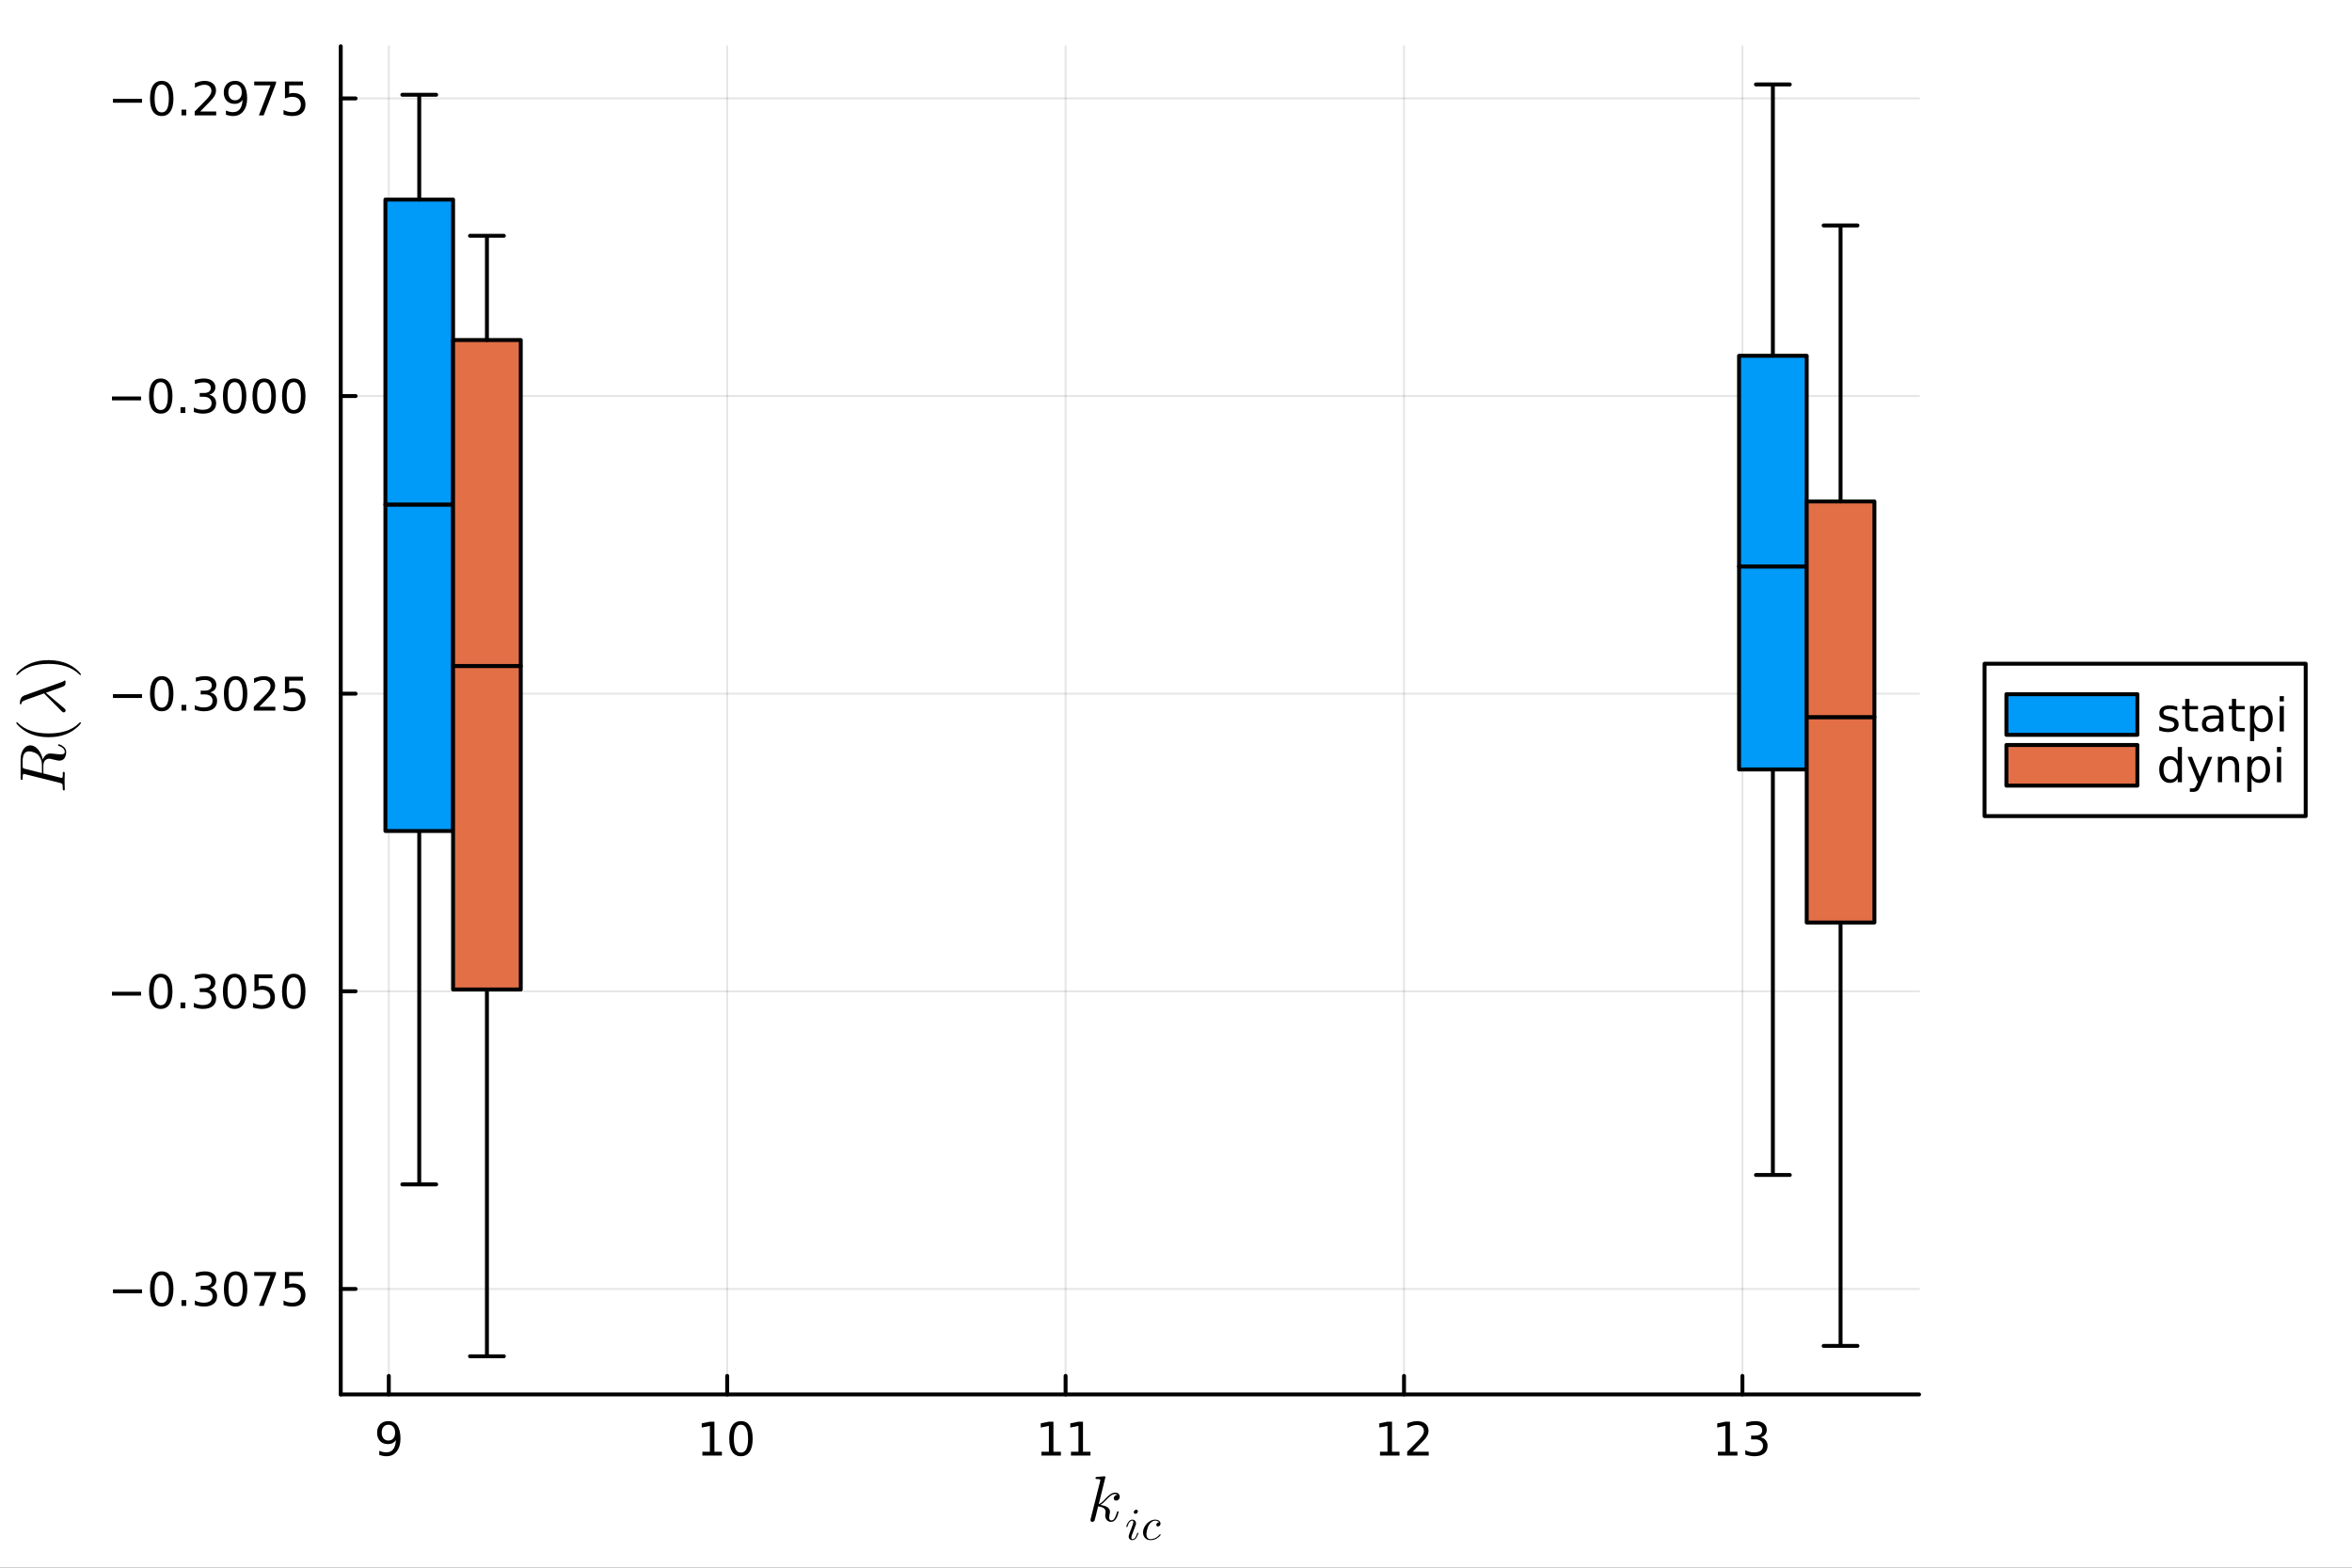 <?xml version="1.0" encoding="utf-8"?>
<svg xmlns="http://www.w3.org/2000/svg" xmlns:xlink="http://www.w3.org/1999/xlink" width="600" height="400" viewBox="0 0 2400 1600">
<rect x="0" y="0" width="2400" height="1600" fill="#333333" stroke="none"/>
<defs>
  <clipPath id="clip070">
    <rect x="0" y="0" width="2400" height="1600"/>
  </clipPath>
</defs>
<path clip-path="url(#clip070)" d="M0 1600 L2400 1600 L2400 0 L0 0  Z" fill="#ffffff" fill-rule="evenodd" fill-opacity="1"/>
<defs>
  <clipPath id="clip071">
    <rect x="480" y="0" width="1681" height="1600"/>
  </clipPath>
</defs>
<path clip-path="url(#clip070)" d="M347.69 1423.18 L1958.24 1423.18 L1958.24 47.244 L347.69 47.244  Z" fill="#ffffff" fill-rule="evenodd" fill-opacity="1"/>
<defs>
  <clipPath id="clip072">
    <rect x="347" y="47" width="1612" height="1377"/>
  </clipPath>
</defs>
<polyline clip-path="url(#clip072)" style="stroke:#000000; stroke-linecap:round; stroke-linejoin:round; stroke-width:2; stroke-opacity:0.1; fill:none" points="396.724,1423.18 396.724,47.244 "/>
<polyline clip-path="url(#clip072)" style="stroke:#000000; stroke-linecap:round; stroke-linejoin:round; stroke-width:2; stroke-opacity:0.1; fill:none" points="742.039,1423.18 742.039,47.244 "/>
<polyline clip-path="url(#clip072)" style="stroke:#000000; stroke-linecap:round; stroke-linejoin:round; stroke-width:2; stroke-opacity:0.1; fill:none" points="1087.35,1423.18 1087.35,47.244 "/>
<polyline clip-path="url(#clip072)" style="stroke:#000000; stroke-linecap:round; stroke-linejoin:round; stroke-width:2; stroke-opacity:0.1; fill:none" points="1432.67,1423.18 1432.67,47.244 "/>
<polyline clip-path="url(#clip072)" style="stroke:#000000; stroke-linecap:round; stroke-linejoin:round; stroke-width:2; stroke-opacity:0.1; fill:none" points="1777.98,1423.18 1777.98,47.244 "/>
<polyline clip-path="url(#clip070)" style="stroke:#000000; stroke-linecap:round; stroke-linejoin:round; stroke-width:4; stroke-opacity:1; fill:none" points="347.69,1423.18 1958.24,1423.18 "/>
<polyline clip-path="url(#clip070)" style="stroke:#000000; stroke-linecap:round; stroke-linejoin:round; stroke-width:4; stroke-opacity:1; fill:none" points="396.724,1423.18 396.724,1404.28 "/>
<polyline clip-path="url(#clip070)" style="stroke:#000000; stroke-linecap:round; stroke-linejoin:round; stroke-width:4; stroke-opacity:1; fill:none" points="742.039,1423.18 742.039,1404.28 "/>
<polyline clip-path="url(#clip070)" style="stroke:#000000; stroke-linecap:round; stroke-linejoin:round; stroke-width:4; stroke-opacity:1; fill:none" points="1087.35,1423.18 1087.35,1404.28 "/>
<polyline clip-path="url(#clip070)" style="stroke:#000000; stroke-linecap:round; stroke-linejoin:round; stroke-width:4; stroke-opacity:1; fill:none" points="1432.67,1423.18 1432.67,1404.28 "/>
<polyline clip-path="url(#clip070)" style="stroke:#000000; stroke-linecap:round; stroke-linejoin:round; stroke-width:4; stroke-opacity:1; fill:none" points="1777.98,1423.18 1777.98,1404.28 "/>
<path clip-path="url(#clip070)" d="M387.025 1484.86 L387.025 1480.6 Q388.785 1481.44 390.59 1481.88 Q392.396 1482.32 394.132 1482.32 Q398.761 1482.32 401.192 1479.21 Q403.646 1476.09 403.993 1469.75 Q402.65 1471.74 400.59 1472.8 Q398.53 1473.87 396.03 1473.87 Q390.845 1473.87 387.812 1470.74 Q384.803 1467.59 384.803 1462.15 Q384.803 1456.83 387.951 1453.61 Q391.099 1450.39 396.331 1450.39 Q402.326 1450.39 405.474 1455 Q408.646 1459.58 408.646 1468.33 Q408.646 1476.51 404.757 1481.39 Q400.891 1486.25 394.34 1486.25 Q392.581 1486.25 390.775 1485.9 Q388.97 1485.56 387.025 1484.86 M396.331 1470.21 Q399.479 1470.21 401.308 1468.06 Q403.16 1465.9 403.16 1462.15 Q403.16 1458.43 401.308 1456.27 Q399.479 1454.1 396.331 1454.1 Q393.183 1454.1 391.331 1456.27 Q389.502 1458.43 389.502 1462.15 Q389.502 1465.9 391.331 1468.06 Q393.183 1470.21 396.331 1470.21 Z" fill="#000000" fill-rule="nonzero" fill-opacity="1" /><path clip-path="url(#clip070)" d="M716.727 1481.64 L724.366 1481.64 L724.366 1455.28 L716.056 1456.95 L716.056 1452.69 L724.319 1451.02 L728.995 1451.02 L728.995 1481.64 L736.634 1481.64 L736.634 1485.58 L716.727 1485.58 L716.727 1481.64 Z" fill="#000000" fill-rule="nonzero" fill-opacity="1" /><path clip-path="url(#clip070)" d="M756.079 1454.1 Q752.467 1454.1 750.639 1457.66 Q748.833 1461.2 748.833 1468.33 Q748.833 1475.44 750.639 1479.01 Q752.467 1482.55 756.079 1482.55 Q759.713 1482.55 761.518 1479.01 Q763.347 1475.44 763.347 1468.33 Q763.347 1461.2 761.518 1457.66 Q759.713 1454.1 756.079 1454.1 M756.079 1450.39 Q761.889 1450.39 764.944 1455 Q768.023 1459.58 768.023 1468.33 Q768.023 1477.06 764.944 1481.67 Q761.889 1486.25 756.079 1486.25 Q750.268 1486.25 747.19 1481.67 Q744.134 1477.06 744.134 1468.33 Q744.134 1459.58 747.19 1455 Q750.268 1450.39 756.079 1450.39 Z" fill="#000000" fill-rule="nonzero" fill-opacity="1" /><path clip-path="url(#clip070)" d="M1062.66 1481.64 L1070.29 1481.64 L1070.29 1455.28 L1061.98 1456.95 L1061.98 1452.69 L1070.25 1451.02 L1074.92 1451.02 L1074.92 1481.64 L1082.56 1481.64 L1082.56 1485.58 L1062.66 1485.58 L1062.66 1481.64 Z" fill="#000000" fill-rule="nonzero" fill-opacity="1" /><path clip-path="url(#clip070)" d="M1092.82 1481.64 L1100.46 1481.64 L1100.46 1455.28 L1092.15 1456.95 L1092.15 1452.69 L1100.41 1451.02 L1105.09 1451.02 L1105.09 1481.64 L1112.72 1481.64 L1112.72 1485.58 L1092.82 1485.58 L1092.82 1481.64 Z" fill="#000000" fill-rule="nonzero" fill-opacity="1" /><path clip-path="url(#clip070)" d="M1408.16 1481.64 L1415.79 1481.64 L1415.79 1455.28 L1407.48 1456.95 L1407.48 1452.69 L1415.75 1451.02 L1420.42 1451.02 L1420.42 1481.64 L1428.06 1481.64 L1428.06 1485.58 L1408.16 1485.58 L1408.16 1481.64 Z" fill="#000000" fill-rule="nonzero" fill-opacity="1" /><path clip-path="url(#clip070)" d="M1441.53 1481.64 L1457.85 1481.64 L1457.85 1485.58 L1435.91 1485.58 L1435.91 1481.64 Q1438.57 1478.89 1443.16 1474.26 Q1447.76 1469.61 1448.94 1468.27 Q1451.19 1465.74 1452.07 1464.01 Q1452.97 1462.25 1452.97 1460.56 Q1452.97 1457.8 1451.03 1456.07 Q1449.1 1454.33 1446 1454.33 Q1443.8 1454.33 1441.35 1455.09 Q1438.92 1455.86 1436.14 1457.41 L1436.14 1452.69 Q1438.97 1451.55 1441.42 1450.97 Q1443.87 1450.39 1445.91 1450.39 Q1451.28 1450.39 1454.47 1453.08 Q1457.67 1455.77 1457.67 1460.26 Q1457.67 1462.39 1456.86 1464.31 Q1456.07 1466.2 1453.97 1468.8 Q1453.39 1469.47 1450.28 1472.69 Q1447.18 1475.88 1441.53 1481.64 Z" fill="#000000" fill-rule="nonzero" fill-opacity="1" /><path clip-path="url(#clip070)" d="M1753 1481.64 L1760.63 1481.64 L1760.63 1455.28 L1752.32 1456.95 L1752.32 1452.69 L1760.59 1451.02 L1765.26 1451.02 L1765.26 1481.64 L1772.9 1481.64 L1772.9 1485.58 L1753 1485.58 L1753 1481.64 Z" fill="#000000" fill-rule="nonzero" fill-opacity="1" /><path clip-path="url(#clip070)" d="M1796.51 1466.95 Q1799.87 1467.66 1801.75 1469.93 Q1803.64 1472.2 1803.64 1475.53 Q1803.64 1480.65 1800.13 1483.45 Q1796.61 1486.25 1790.13 1486.25 Q1787.95 1486.25 1785.63 1485.81 Q1783.34 1485.39 1780.89 1484.54 L1780.89 1480.02 Q1782.83 1481.16 1785.15 1481.74 Q1787.46 1482.32 1789.99 1482.32 Q1794.38 1482.32 1796.68 1480.58 Q1798.99 1478.84 1798.99 1475.53 Q1798.99 1472.48 1796.84 1470.77 Q1794.71 1469.03 1790.89 1469.03 L1786.86 1469.03 L1786.86 1465.19 L1791.07 1465.19 Q1794.52 1465.19 1796.35 1463.82 Q1798.18 1462.43 1798.18 1459.84 Q1798.18 1457.18 1796.28 1455.77 Q1794.41 1454.33 1790.89 1454.33 Q1788.97 1454.33 1786.77 1454.75 Q1784.57 1455.16 1781.93 1456.04 L1781.93 1451.88 Q1784.59 1451.14 1786.91 1450.77 Q1789.25 1450.39 1791.31 1450.39 Q1796.63 1450.39 1799.73 1452.83 Q1802.83 1455.23 1802.83 1459.35 Q1802.83 1462.22 1801.19 1464.21 Q1799.55 1466.18 1796.51 1466.95 Z" fill="#000000" fill-rule="nonzero" fill-opacity="1" /><path clip-path="url(#clip070)" d="M1142.58 1527.51 Q1142.58 1529.35 1141.45 1530.44 Q1140.35 1531.54 1138.97 1531.54 Q1137.75 1531.54 1137.1 1530.83 Q1136.46 1530.12 1136.46 1529.22 Q1136.46 1528.83 1136.62 1528.35 Q1136.78 1527.83 1137.13 1527.22 Q1137.52 1526.61 1138.33 1526.16 Q1139.13 1525.71 1140.23 1525.64 Q1140 1525.42 1139.94 1525.38 Q1139.45 1525 1138.55 1524.87 Q1138.42 1524.81 1137.97 1524.81 Q1135.75 1524.81 1133.49 1526.45 Q1131.27 1528.06 1128.54 1531.12 Q1125.09 1534.69 1122.87 1536.01 Q1132.63 1537.3 1132.63 1542.94 Q1132.63 1543.87 1132.37 1545 Q1131.85 1547.12 1131.85 1548.67 Q1131.85 1551.76 1133.95 1551.76 Q1135.97 1551.76 1137.26 1549.7 Q1138.58 1547.64 1139.68 1543.61 Q1139.84 1542.87 1140 1542.65 Q1140.16 1542.42 1140.61 1542.42 Q1141.42 1542.42 1141.42 1543.07 Q1140.68 1546.83 1139.03 1549.73 Q1136.94 1553.24 1133.82 1553.24 Q1131.21 1553.24 1129.47 1551.44 Q1127.76 1549.6 1127.76 1546.71 Q1127.76 1546 1128.02 1544.39 Q1128.21 1543.74 1128.21 1543 Q1128.21 1541.49 1127.38 1540.36 Q1126.54 1539.2 1125.19 1538.62 Q1123.83 1538.04 1122.71 1537.78 Q1121.61 1537.49 1120.55 1537.4 Q1117.33 1551.02 1116.88 1551.86 Q1116.59 1552.44 1115.94 1552.82 Q1115.3 1553.24 1114.62 1553.24 Q1113.98 1553.24 1113.33 1552.79 Q1112.72 1552.37 1112.72 1551.38 Q1112.72 1550.86 1112.98 1549.93 L1122.54 1511.92 L1122.74 1510.63 Q1122.74 1510.25 1122.58 1510.05 Q1122.45 1509.83 1121.68 1509.67 Q1120.93 1509.51 1119.45 1509.51 Q1118.84 1509.51 1118.55 1509.48 Q1118.29 1509.44 1118.07 1509.28 Q1117.84 1509.09 1117.84 1508.7 Q1117.84 1508.15 1118.07 1507.86 Q1118.33 1507.54 1118.52 1507.48 Q1118.71 1507.41 1119.1 1507.38 Q1119.65 1507.35 1121.48 1507.19 Q1123.32 1507 1124.9 1506.87 Q1126.47 1506.74 1127.15 1506.74 Q1127.54 1506.74 1127.73 1506.93 Q1127.96 1507.09 1127.99 1507.29 L1128.02 1507.45 L1121.16 1535.27 Q1123.99 1534.14 1128.47 1529.15 Q1133.66 1523.36 1138.1 1523.36 Q1140.19 1523.36 1141.39 1524.64 Q1142.58 1525.9 1142.58 1527.51 Z" fill="#000000" fill-rule="nonzero" fill-opacity="1" /><path clip-path="url(#clip070)" d="M1161.12 1542.52 Q1161.12 1543.51 1160.3 1544.25 Q1159.51 1544.98 1158.66 1544.98 Q1157.87 1544.98 1157.37 1544.5 Q1156.9 1544.01 1156.9 1543.31 Q1156.9 1542.38 1157.69 1541.62 Q1158.48 1540.85 1159.4 1540.85 Q1160.17 1540.85 1160.64 1541.32 Q1161.12 1541.8 1161.12 1542.52 M1161.52 1564.77 Q1161.52 1564.95 1161.32 1565.67 Q1161.12 1566.37 1160.62 1567.45 Q1160.15 1568.51 1159.49 1569.5 Q1158.84 1570.5 1157.76 1571.2 Q1156.7 1571.89 1155.48 1571.89 Q1153.83 1571.89 1152.75 1570.81 Q1151.69 1569.73 1151.69 1568.11 Q1151.69 1567.23 1152.75 1564.41 Q1155.82 1556.2 1155.93 1555.87 Q1156.45 1554.58 1156.45 1553.45 Q1156.45 1552.93 1156.34 1552.62 Q1156.22 1552.28 1156 1552.17 Q1155.77 1552.03 1155.64 1552.01 Q1155.52 1551.99 1155.3 1551.99 Q1153.97 1551.99 1152.73 1553.34 Q1151.49 1554.69 1150.63 1557.71 Q1150.45 1558.28 1150.34 1558.41 Q1150.23 1558.55 1149.89 1558.55 Q1149.32 1558.53 1149.32 1558.07 Q1149.32 1557.94 1149.48 1557.42 Q1149.64 1556.88 1149.93 1556.07 Q1150.23 1555.23 1150.74 1554.38 Q1151.26 1553.5 1151.89 1552.73 Q1152.55 1551.96 1153.47 1551.47 Q1154.4 1550.97 1155.43 1550.97 Q1157.12 1550.97 1158.16 1552.08 Q1159.22 1553.16 1159.22 1554.76 Q1159.22 1555.64 1158.61 1557.2 Q1157.87 1559.22 1157.6 1559.88 L1155.79 1564.72 Q1155.14 1566.48 1154.94 1567.02 Q1154.76 1567.54 1154.6 1568.17 Q1154.46 1568.78 1154.46 1569.35 Q1154.46 1570.14 1154.71 1570.5 Q1154.98 1570.86 1155.57 1570.86 Q1157.19 1570.86 1158.39 1569.26 Q1159.58 1567.63 1160.28 1565.15 Q1160.3 1565.09 1160.33 1564.97 Q1160.51 1564.41 1160.69 1564.34 Q1160.78 1564.32 1160.96 1564.32 Q1161.52 1564.32 1161.52 1564.77 Z" fill="#000000" fill-rule="nonzero" fill-opacity="1" /><path clip-path="url(#clip070)" d="M1184.17 1566.03 Q1184.35 1566.24 1184.35 1566.44 Q1184.35 1566.64 1183.9 1567.23 Q1183.47 1567.81 1182.55 1568.6 Q1181.62 1569.39 1180.43 1570.14 Q1179.23 1570.88 1177.47 1571.38 Q1175.72 1571.89 1173.87 1571.89 Q1170.42 1571.89 1168.39 1569.62 Q1166.38 1567.34 1166.38 1564.07 Q1166.38 1560.89 1168.16 1557.85 Q1169.94 1554.78 1172.83 1552.89 Q1175.72 1550.97 1178.76 1550.97 Q1181.17 1550.97 1182.68 1552.1 Q1184.19 1553.23 1184.19 1554.94 Q1184.19 1556.27 1183.43 1557.08 Q1182.66 1557.89 1181.62 1557.89 Q1180.9 1557.89 1180.4 1557.49 Q1179.91 1557.06 1179.91 1556.27 Q1179.91 1555.26 1180.74 1554.47 Q1181.06 1554.15 1181.42 1554.02 Q1181.8 1553.86 1182.03 1553.86 Q1182.25 1553.84 1182.77 1553.84 Q1182.3 1552.96 1181.17 1552.48 Q1180.07 1551.99 1178.8 1551.99 Q1176.93 1551.99 1175.15 1553.3 Q1173.37 1554.58 1172.29 1556.61 Q1171.21 1558.59 1170.51 1561.41 Q1169.81 1564.21 1169.81 1565.83 Q1169.81 1568.06 1170.85 1569.46 Q1171.88 1570.86 1173.96 1570.86 Q1174.36 1570.86 1174.79 1570.83 Q1175.24 1570.81 1176.37 1570.56 Q1177.52 1570.32 1178.53 1569.89 Q1179.55 1569.46 1180.83 1568.53 Q1182.14 1567.59 1183.18 1566.3 Q1183.54 1565.83 1183.79 1565.83 Q1183.99 1565.83 1184.17 1566.03 Z" fill="#000000" fill-rule="nonzero" fill-opacity="1" /><polyline clip-path="url(#clip072)" style="stroke:#000000; stroke-linecap:round; stroke-linejoin:round; stroke-width:2; stroke-opacity:0.1; fill:none" points="347.69,1315.51 1958.24,1315.51 "/>
<polyline clip-path="url(#clip072)" style="stroke:#000000; stroke-linecap:round; stroke-linejoin:round; stroke-width:2; stroke-opacity:0.1; fill:none" points="347.69,1011.74 1958.24,1011.74 "/>
<polyline clip-path="url(#clip072)" style="stroke:#000000; stroke-linecap:round; stroke-linejoin:round; stroke-width:2; stroke-opacity:0.1; fill:none" points="347.69,707.981 1958.24,707.981 "/>
<polyline clip-path="url(#clip072)" style="stroke:#000000; stroke-linecap:round; stroke-linejoin:round; stroke-width:2; stroke-opacity:0.1; fill:none" points="347.69,404.218 1958.24,404.218 "/>
<polyline clip-path="url(#clip072)" style="stroke:#000000; stroke-linecap:round; stroke-linejoin:round; stroke-width:2; stroke-opacity:0.1; fill:none" points="347.69,100.455 1958.24,100.455 "/>
<polyline clip-path="url(#clip070)" style="stroke:#000000; stroke-linecap:round; stroke-linejoin:round; stroke-width:4; stroke-opacity:1; fill:none" points="347.69,1423.18 347.69,47.244 "/>
<polyline clip-path="url(#clip070)" style="stroke:#000000; stroke-linecap:round; stroke-linejoin:round; stroke-width:4; stroke-opacity:1; fill:none" points="347.69,1315.51 362.869,1315.51 "/>
<polyline clip-path="url(#clip070)" style="stroke:#000000; stroke-linecap:round; stroke-linejoin:round; stroke-width:4; stroke-opacity:1; fill:none" points="347.69,1011.74 362.869,1011.74 "/>
<polyline clip-path="url(#clip070)" style="stroke:#000000; stroke-linecap:round; stroke-linejoin:round; stroke-width:4; stroke-opacity:1; fill:none" points="347.69,707.981 362.869,707.981 "/>
<polyline clip-path="url(#clip070)" style="stroke:#000000; stroke-linecap:round; stroke-linejoin:round; stroke-width:4; stroke-opacity:1; fill:none" points="347.69,404.218 362.869,404.218 "/>
<polyline clip-path="url(#clip070)" style="stroke:#000000; stroke-linecap:round; stroke-linejoin:round; stroke-width:4; stroke-opacity:1; fill:none" points="347.69,100.455 362.869,100.455 "/>
<path clip-path="url(#clip070)" d="M115.256 1315.96 L144.931 1315.96 L144.931 1319.89 L115.256 1319.89 L115.256 1315.96 Z" fill="#000000" fill-rule="nonzero" fill-opacity="1" /><path clip-path="url(#clip070)" d="M165.024 1301.31 Q161.413 1301.31 159.584 1304.87 Q157.778 1308.41 157.778 1315.54 Q157.778 1322.65 159.584 1326.21 Q161.413 1329.76 165.024 1329.76 Q168.658 1329.76 170.464 1326.21 Q172.292 1322.65 172.292 1315.54 Q172.292 1308.41 170.464 1304.87 Q168.658 1301.31 165.024 1301.31 M165.024 1297.6 Q170.834 1297.6 173.889 1302.21 Q176.968 1306.79 176.968 1315.54 Q176.968 1324.27 173.889 1328.88 Q170.834 1333.46 165.024 1333.46 Q159.214 1333.46 156.135 1328.88 Q153.079 1324.27 153.079 1315.54 Q153.079 1306.79 156.135 1302.21 Q159.214 1297.6 165.024 1297.6 Z" fill="#000000" fill-rule="nonzero" fill-opacity="1" /><path clip-path="url(#clip070)" d="M185.186 1326.91 L190.07 1326.91 L190.07 1332.79 L185.186 1332.79 L185.186 1326.91 Z" fill="#000000" fill-rule="nonzero" fill-opacity="1" /><path clip-path="url(#clip070)" d="M214.422 1314.15 Q217.778 1314.87 219.653 1317.14 Q221.551 1319.41 221.551 1322.74 Q221.551 1327.86 218.033 1330.66 Q214.514 1333.46 208.033 1333.46 Q205.857 1333.46 203.542 1333.02 Q201.25 1332.6 198.797 1331.75 L198.797 1327.23 Q200.741 1328.37 203.056 1328.95 Q205.371 1329.52 207.894 1329.52 Q212.292 1329.52 214.584 1327.79 Q216.898 1326.05 216.898 1322.74 Q216.898 1319.69 214.746 1317.97 Q212.616 1316.24 208.797 1316.24 L204.769 1316.24 L204.769 1312.39 L208.982 1312.39 Q212.431 1312.39 214.26 1311.03 Q216.088 1309.64 216.088 1307.05 Q216.088 1304.38 214.19 1302.97 Q212.315 1301.54 208.797 1301.54 Q206.875 1301.54 204.676 1301.95 Q202.477 1302.37 199.838 1303.25 L199.838 1299.08 Q202.5 1298.34 204.815 1297.97 Q207.153 1297.6 209.213 1297.6 Q214.537 1297.6 217.639 1300.03 Q220.741 1302.44 220.741 1306.56 Q220.741 1309.43 219.098 1311.42 Q217.454 1313.39 214.422 1314.15 Z" fill="#000000" fill-rule="nonzero" fill-opacity="1" /><path clip-path="url(#clip070)" d="M240.417 1301.31 Q236.806 1301.31 234.977 1304.87 Q233.172 1308.41 233.172 1315.54 Q233.172 1322.65 234.977 1326.21 Q236.806 1329.76 240.417 1329.76 Q244.051 1329.76 245.857 1326.21 Q247.685 1322.65 247.685 1315.54 Q247.685 1308.41 245.857 1304.87 Q244.051 1301.31 240.417 1301.31 M240.417 1297.6 Q246.227 1297.6 249.283 1302.21 Q252.361 1306.79 252.361 1315.54 Q252.361 1324.27 249.283 1328.88 Q246.227 1333.46 240.417 1333.46 Q234.607 1333.46 231.528 1328.88 Q228.473 1324.27 228.473 1315.54 Q228.473 1306.79 231.528 1302.21 Q234.607 1297.6 240.417 1297.6 Z" fill="#000000" fill-rule="nonzero" fill-opacity="1" /><path clip-path="url(#clip070)" d="M259.398 1298.23 L281.62 1298.23 L281.62 1300.22 L269.074 1332.79 L264.19 1332.79 L275.995 1302.16 L259.398 1302.16 L259.398 1298.23 Z" fill="#000000" fill-rule="nonzero" fill-opacity="1" /><path clip-path="url(#clip070)" d="M290.787 1298.23 L309.143 1298.23 L309.143 1302.16 L295.069 1302.16 L295.069 1310.63 Q296.088 1310.29 297.106 1310.13 Q298.125 1309.94 299.143 1309.94 Q304.93 1309.94 308.31 1313.11 Q311.69 1316.28 311.69 1321.7 Q311.69 1327.28 308.217 1330.38 Q304.745 1333.46 298.426 1333.46 Q296.25 1333.46 293.981 1333.09 Q291.736 1332.72 289.329 1331.98 L289.329 1327.28 Q291.412 1328.41 293.634 1328.97 Q295.856 1329.52 298.333 1329.52 Q302.338 1329.52 304.676 1327.42 Q307.014 1325.31 307.014 1321.7 Q307.014 1318.09 304.676 1315.98 Q302.338 1313.88 298.333 1313.88 Q296.458 1313.88 294.583 1314.29 Q292.731 1314.71 290.787 1315.59 L290.787 1298.23 Z" fill="#000000" fill-rule="nonzero" fill-opacity="1" /><path clip-path="url(#clip070)" d="M114.26 1012.2 L143.936 1012.2 L143.936 1016.13 L114.26 1016.13 L114.26 1012.2 Z" fill="#000000" fill-rule="nonzero" fill-opacity="1" /><path clip-path="url(#clip070)" d="M164.028 997.543 Q160.417 997.543 158.589 1001.11 Q156.783 1004.65 156.783 1011.78 Q156.783 1018.89 158.589 1022.45 Q160.417 1025.99 164.028 1025.99 Q167.663 1025.99 169.468 1022.45 Q171.297 1018.89 171.297 1011.78 Q171.297 1004.65 169.468 1001.11 Q167.663 997.543 164.028 997.543 M164.028 993.839 Q169.839 993.839 172.894 998.446 Q175.973 1003.03 175.973 1011.78 Q175.973 1020.51 172.894 1025.11 Q169.839 1029.7 164.028 1029.7 Q158.218 1029.7 155.14 1025.11 Q152.084 1020.51 152.084 1011.78 Q152.084 1003.03 155.14 998.446 Q158.218 993.839 164.028 993.839 Z" fill="#000000" fill-rule="nonzero" fill-opacity="1" /><path clip-path="url(#clip070)" d="M184.19 1023.14 L189.075 1023.14 L189.075 1029.02 L184.19 1029.02 L184.19 1023.14 Z" fill="#000000" fill-rule="nonzero" fill-opacity="1" /><path clip-path="url(#clip070)" d="M213.426 1010.39 Q216.783 1011.11 218.658 1013.38 Q220.556 1015.64 220.556 1018.98 Q220.556 1024.09 217.037 1026.89 Q213.519 1029.7 207.037 1029.7 Q204.862 1029.7 202.547 1029.26 Q200.255 1028.84 197.801 1027.98 L197.801 1023.47 Q199.746 1024.6 202.061 1025.18 Q204.375 1025.76 206.899 1025.76 Q211.297 1025.76 213.588 1024.02 Q215.903 1022.29 215.903 1018.98 Q215.903 1015.92 213.75 1014.21 Q211.621 1012.47 207.801 1012.47 L203.774 1012.47 L203.774 1008.63 L207.987 1008.63 Q211.436 1008.63 213.264 1007.27 Q215.093 1005.88 215.093 1003.28 Q215.093 1000.62 213.195 999.21 Q211.32 997.775 207.801 997.775 Q205.88 997.775 203.681 998.191 Q201.482 998.608 198.843 999.488 L198.843 995.321 Q201.505 994.58 203.82 994.21 Q206.158 993.839 208.218 993.839 Q213.542 993.839 216.644 996.27 Q219.746 998.677 219.746 1002.8 Q219.746 1005.67 218.102 1007.66 Q216.459 1009.63 213.426 1010.39 Z" fill="#000000" fill-rule="nonzero" fill-opacity="1" /><path clip-path="url(#clip070)" d="M239.422 997.543 Q235.81 997.543 233.982 1001.11 Q232.176 1004.65 232.176 1011.78 Q232.176 1018.89 233.982 1022.45 Q235.81 1025.99 239.422 1025.99 Q243.056 1025.99 244.861 1022.45 Q246.69 1018.89 246.69 1011.78 Q246.69 1004.65 244.861 1001.11 Q243.056 997.543 239.422 997.543 M239.422 993.839 Q245.232 993.839 248.287 998.446 Q251.366 1003.03 251.366 1011.78 Q251.366 1020.51 248.287 1025.11 Q245.232 1029.7 239.422 1029.7 Q233.611 1029.7 230.533 1025.11 Q227.477 1020.51 227.477 1011.78 Q227.477 1003.03 230.533 998.446 Q233.611 993.839 239.422 993.839 Z" fill="#000000" fill-rule="nonzero" fill-opacity="1" /><path clip-path="url(#clip070)" d="M259.63 994.464 L277.986 994.464 L277.986 998.4 L263.912 998.4 L263.912 1006.87 Q264.931 1006.52 265.949 1006.36 Q266.968 1006.18 267.986 1006.18 Q273.773 1006.18 277.153 1009.35 Q280.532 1012.52 280.532 1017.94 Q280.532 1023.52 277.06 1026.62 Q273.588 1029.7 267.269 1029.7 Q265.093 1029.7 262.824 1029.33 Q260.579 1028.96 258.171 1028.21 L258.171 1023.52 Q260.255 1024.65 262.477 1025.21 Q264.699 1025.76 267.176 1025.76 Q271.181 1025.76 273.519 1023.65 Q275.857 1021.55 275.857 1017.94 Q275.857 1014.33 273.519 1012.22 Q271.181 1010.11 267.176 1010.11 Q265.301 1010.11 263.426 1010.53 Q261.574 1010.95 259.63 1011.83 L259.63 994.464 Z" fill="#000000" fill-rule="nonzero" fill-opacity="1" /><path clip-path="url(#clip070)" d="M299.745 997.543 Q296.134 997.543 294.305 1001.11 Q292.5 1004.65 292.5 1011.78 Q292.5 1018.89 294.305 1022.45 Q296.134 1025.99 299.745 1025.99 Q303.38 1025.99 305.185 1022.45 Q307.014 1018.89 307.014 1011.78 Q307.014 1004.65 305.185 1001.11 Q303.38 997.543 299.745 997.543 M299.745 993.839 Q305.555 993.839 308.611 998.446 Q311.69 1003.03 311.69 1011.78 Q311.69 1020.51 308.611 1025.11 Q305.555 1029.7 299.745 1029.7 Q293.935 1029.7 290.856 1025.11 Q287.801 1020.51 287.801 1011.78 Q287.801 1003.03 290.856 998.446 Q293.935 993.839 299.745 993.839 Z" fill="#000000" fill-rule="nonzero" fill-opacity="1" /><path clip-path="url(#clip070)" d="M115.256 708.433 L144.931 708.433 L144.931 712.368 L115.256 712.368 L115.256 708.433 Z" fill="#000000" fill-rule="nonzero" fill-opacity="1" /><path clip-path="url(#clip070)" d="M165.024 693.78 Q161.413 693.78 159.584 697.345 Q157.778 700.886 157.778 708.016 Q157.778 715.123 159.584 718.687 Q161.413 722.229 165.024 722.229 Q168.658 722.229 170.464 718.687 Q172.292 715.123 172.292 708.016 Q172.292 700.886 170.464 697.345 Q168.658 693.78 165.024 693.78 M165.024 690.076 Q170.834 690.076 173.889 694.683 Q176.968 699.266 176.968 708.016 Q176.968 716.743 173.889 721.349 Q170.834 725.933 165.024 725.933 Q159.214 725.933 156.135 721.349 Q153.079 716.743 153.079 708.016 Q153.079 699.266 156.135 694.683 Q159.214 690.076 165.024 690.076 Z" fill="#000000" fill-rule="nonzero" fill-opacity="1" /><path clip-path="url(#clip070)" d="M185.186 719.382 L190.07 719.382 L190.07 725.261 L185.186 725.261 L185.186 719.382 Z" fill="#000000" fill-rule="nonzero" fill-opacity="1" /><path clip-path="url(#clip070)" d="M214.422 706.627 Q217.778 707.345 219.653 709.613 Q221.551 711.882 221.551 715.215 Q221.551 720.331 218.033 723.132 Q214.514 725.933 208.033 725.933 Q205.857 725.933 203.542 725.493 Q201.25 725.076 198.797 724.22 L198.797 719.706 Q200.741 720.84 203.056 721.419 Q205.371 721.997 207.894 721.997 Q212.292 721.997 214.584 720.261 Q216.898 718.525 216.898 715.215 Q216.898 712.16 214.746 710.447 Q212.616 708.711 208.797 708.711 L204.769 708.711 L204.769 704.868 L208.982 704.868 Q212.431 704.868 214.26 703.502 Q216.088 702.113 216.088 699.521 Q216.088 696.859 214.19 695.447 Q212.315 694.012 208.797 694.012 Q206.875 694.012 204.676 694.428 Q202.477 694.845 199.838 695.724 L199.838 691.558 Q202.5 690.817 204.815 690.447 Q207.153 690.076 209.213 690.076 Q214.537 690.076 217.639 692.507 Q220.741 694.914 220.741 699.035 Q220.741 701.905 219.098 703.896 Q217.454 705.863 214.422 706.627 Z" fill="#000000" fill-rule="nonzero" fill-opacity="1" /><path clip-path="url(#clip070)" d="M240.417 693.78 Q236.806 693.78 234.977 697.345 Q233.172 700.886 233.172 708.016 Q233.172 715.123 234.977 718.687 Q236.806 722.229 240.417 722.229 Q244.051 722.229 245.857 718.687 Q247.685 715.123 247.685 708.016 Q247.685 700.886 245.857 697.345 Q244.051 693.78 240.417 693.78 M240.417 690.076 Q246.227 690.076 249.283 694.683 Q252.361 699.266 252.361 708.016 Q252.361 716.743 249.283 721.349 Q246.227 725.933 240.417 725.933 Q234.607 725.933 231.528 721.349 Q228.473 716.743 228.473 708.016 Q228.473 699.266 231.528 694.683 Q234.607 690.076 240.417 690.076 Z" fill="#000000" fill-rule="nonzero" fill-opacity="1" /><path clip-path="url(#clip070)" d="M264.607 721.326 L280.926 721.326 L280.926 725.261 L258.982 725.261 L258.982 721.326 Q261.644 718.572 266.227 713.942 Q270.833 709.289 272.014 707.947 Q274.259 705.423 275.139 703.687 Q276.042 701.928 276.042 700.238 Q276.042 697.484 274.097 695.748 Q272.176 694.012 269.074 694.012 Q266.875 694.012 264.421 694.775 Q261.991 695.539 259.213 697.09 L259.213 692.368 Q262.037 691.234 264.491 690.655 Q266.945 690.076 268.982 690.076 Q274.352 690.076 277.546 692.762 Q280.741 695.447 280.741 699.937 Q280.741 702.067 279.931 703.988 Q279.144 705.886 277.037 708.479 Q276.458 709.15 273.357 712.368 Q270.255 715.562 264.607 721.326 Z" fill="#000000" fill-rule="nonzero" fill-opacity="1" /><path clip-path="url(#clip070)" d="M290.787 690.701 L309.143 690.701 L309.143 694.637 L295.069 694.637 L295.069 703.109 Q296.088 702.761 297.106 702.599 Q298.125 702.414 299.143 702.414 Q304.93 702.414 308.31 705.586 Q311.69 708.757 311.69 714.173 Q311.69 719.752 308.217 722.854 Q304.745 725.933 298.426 725.933 Q296.25 725.933 293.981 725.562 Q291.736 725.192 289.329 724.451 L289.329 719.752 Q291.412 720.886 293.634 721.442 Q295.856 721.997 298.333 721.997 Q302.338 721.997 304.676 719.891 Q307.014 717.785 307.014 714.173 Q307.014 710.562 304.676 708.456 Q302.338 706.349 298.333 706.349 Q296.458 706.349 294.583 706.766 Q292.731 707.183 290.787 708.062 L290.787 690.701 Z" fill="#000000" fill-rule="nonzero" fill-opacity="1" /><path clip-path="url(#clip070)" d="M114.26 404.67 L143.936 404.67 L143.936 408.605 L114.26 408.605 L114.26 404.67 Z" fill="#000000" fill-rule="nonzero" fill-opacity="1" /><path clip-path="url(#clip070)" d="M164.028 390.017 Q160.417 390.017 158.589 393.582 Q156.783 397.123 156.783 404.253 Q156.783 411.359 158.589 414.924 Q160.417 418.466 164.028 418.466 Q167.663 418.466 169.468 414.924 Q171.297 411.359 171.297 404.253 Q171.297 397.123 169.468 393.582 Q167.663 390.017 164.028 390.017 M164.028 386.313 Q169.839 386.313 172.894 390.92 Q175.973 395.503 175.973 404.253 Q175.973 412.98 172.894 417.586 Q169.839 422.17 164.028 422.17 Q158.218 422.17 155.14 417.586 Q152.084 412.98 152.084 404.253 Q152.084 395.503 155.14 390.92 Q158.218 386.313 164.028 386.313 Z" fill="#000000" fill-rule="nonzero" fill-opacity="1" /><path clip-path="url(#clip070)" d="M184.19 415.619 L189.075 415.619 L189.075 421.498 L184.19 421.498 L184.19 415.619 Z" fill="#000000" fill-rule="nonzero" fill-opacity="1" /><path clip-path="url(#clip070)" d="M213.426 402.864 Q216.783 403.582 218.658 405.85 Q220.556 408.119 220.556 411.452 Q220.556 416.568 217.037 419.369 Q213.519 422.17 207.037 422.17 Q204.862 422.17 202.547 421.73 Q200.255 421.313 197.801 420.457 L197.801 415.943 Q199.746 417.077 202.061 417.656 Q204.375 418.234 206.899 418.234 Q211.297 418.234 213.588 416.498 Q215.903 414.762 215.903 411.452 Q215.903 408.396 213.75 406.683 Q211.621 404.947 207.801 404.947 L203.774 404.947 L203.774 401.105 L207.987 401.105 Q211.436 401.105 213.264 399.739 Q215.093 398.35 215.093 395.758 Q215.093 393.096 213.195 391.684 Q211.32 390.248 207.801 390.248 Q205.88 390.248 203.681 390.665 Q201.482 391.082 198.843 391.961 L198.843 387.795 Q201.505 387.054 203.82 386.684 Q206.158 386.313 208.218 386.313 Q213.542 386.313 216.644 388.744 Q219.746 391.151 219.746 395.272 Q219.746 398.142 218.102 400.133 Q216.459 402.1 213.426 402.864 Z" fill="#000000" fill-rule="nonzero" fill-opacity="1" /><path clip-path="url(#clip070)" d="M239.422 390.017 Q235.81 390.017 233.982 393.582 Q232.176 397.123 232.176 404.253 Q232.176 411.359 233.982 414.924 Q235.81 418.466 239.422 418.466 Q243.056 418.466 244.861 414.924 Q246.69 411.359 246.69 404.253 Q246.69 397.123 244.861 393.582 Q243.056 390.017 239.422 390.017 M239.422 386.313 Q245.232 386.313 248.287 390.92 Q251.366 395.503 251.366 404.253 Q251.366 412.98 248.287 417.586 Q245.232 422.17 239.422 422.17 Q233.611 422.17 230.533 417.586 Q227.477 412.98 227.477 404.253 Q227.477 395.503 230.533 390.92 Q233.611 386.313 239.422 386.313 Z" fill="#000000" fill-rule="nonzero" fill-opacity="1" /><path clip-path="url(#clip070)" d="M269.583 390.017 Q265.972 390.017 264.144 393.582 Q262.338 397.123 262.338 404.253 Q262.338 411.359 264.144 414.924 Q265.972 418.466 269.583 418.466 Q273.218 418.466 275.023 414.924 Q276.852 411.359 276.852 404.253 Q276.852 397.123 275.023 393.582 Q273.218 390.017 269.583 390.017 M269.583 386.313 Q275.394 386.313 278.449 390.92 Q281.528 395.503 281.528 404.253 Q281.528 412.98 278.449 417.586 Q275.394 422.17 269.583 422.17 Q263.773 422.17 260.695 417.586 Q257.639 412.98 257.639 404.253 Q257.639 395.503 260.695 390.92 Q263.773 386.313 269.583 386.313 Z" fill="#000000" fill-rule="nonzero" fill-opacity="1" /><path clip-path="url(#clip070)" d="M299.745 390.017 Q296.134 390.017 294.305 393.582 Q292.5 397.123 292.5 404.253 Q292.5 411.359 294.305 414.924 Q296.134 418.466 299.745 418.466 Q303.38 418.466 305.185 414.924 Q307.014 411.359 307.014 404.253 Q307.014 397.123 305.185 393.582 Q303.38 390.017 299.745 390.017 M299.745 386.313 Q305.555 386.313 308.611 390.92 Q311.69 395.503 311.69 404.253 Q311.69 412.98 308.611 417.586 Q305.555 422.17 299.745 422.17 Q293.935 422.17 290.856 417.586 Q287.801 412.98 287.801 404.253 Q287.801 395.503 290.856 390.92 Q293.935 386.313 299.745 386.313 Z" fill="#000000" fill-rule="nonzero" fill-opacity="1" /><path clip-path="url(#clip070)" d="M115.256 100.906 L144.931 100.906 L144.931 104.842 L115.256 104.842 L115.256 100.906 Z" fill="#000000" fill-rule="nonzero" fill-opacity="1" /><path clip-path="url(#clip070)" d="M165.024 86.254 Q161.413 86.254 159.584 89.819 Q157.778 93.36 157.778 100.49 Q157.778 107.596 159.584 111.161 Q161.413 114.703 165.024 114.703 Q168.658 114.703 170.464 111.161 Q172.292 107.596 172.292 100.49 Q172.292 93.36 170.464 89.819 Q168.658 86.254 165.024 86.254 M165.024 82.55 Q170.834 82.55 173.889 87.157 Q176.968 91.74 176.968 100.49 Q176.968 109.217 173.889 113.823 Q170.834 118.406 165.024 118.406 Q159.214 118.406 156.135 113.823 Q153.079 109.217 153.079 100.49 Q153.079 91.74 156.135 87.157 Q159.214 82.55 165.024 82.55 Z" fill="#000000" fill-rule="nonzero" fill-opacity="1" /><path clip-path="url(#clip070)" d="M185.186 111.856 L190.07 111.856 L190.07 117.735 L185.186 117.735 L185.186 111.856 Z" fill="#000000" fill-rule="nonzero" fill-opacity="1" /><path clip-path="url(#clip070)" d="M204.283 113.8 L220.602 113.8 L220.602 117.735 L198.658 117.735 L198.658 113.8 Q201.32 111.045 205.903 106.416 Q210.51 101.763 211.69 100.42 Q213.936 97.897 214.815 96.161 Q215.718 94.402 215.718 92.712 Q215.718 89.957 213.774 88.221 Q211.852 86.485 208.75 86.485 Q206.551 86.485 204.098 87.249 Q201.667 88.013 198.889 89.564 L198.889 84.842 Q201.713 83.707 204.167 83.129 Q206.621 82.55 208.658 82.55 Q214.028 82.55 217.223 85.235 Q220.417 87.921 220.417 92.411 Q220.417 94.541 219.607 96.462 Q218.82 98.36 216.713 100.953 Q216.135 101.624 213.033 104.842 Q209.931 108.036 204.283 113.8 Z" fill="#000000" fill-rule="nonzero" fill-opacity="1" /><path clip-path="url(#clip070)" d="M230.556 117.018 L230.556 112.758 Q232.315 113.592 234.121 114.031 Q235.926 114.471 237.662 114.471 Q242.292 114.471 244.722 111.369 Q247.176 108.244 247.523 101.902 Q246.181 103.893 244.121 104.957 Q242.06 106.022 239.56 106.022 Q234.375 106.022 231.343 102.897 Q228.334 99.749 228.334 94.309 Q228.334 88.985 231.482 85.768 Q234.63 82.55 239.861 82.55 Q245.857 82.55 249.005 87.157 Q252.176 91.74 252.176 100.49 Q252.176 108.661 248.287 113.545 Q244.421 118.406 237.871 118.406 Q236.111 118.406 234.306 118.059 Q232.5 117.712 230.556 117.018 M239.861 102.365 Q243.009 102.365 244.838 100.212 Q246.69 98.059 246.69 94.309 Q246.69 90.582 244.838 88.43 Q243.009 86.254 239.861 86.254 Q236.713 86.254 234.861 88.43 Q233.033 90.582 233.033 94.309 Q233.033 98.059 234.861 100.212 Q236.713 102.365 239.861 102.365 Z" fill="#000000" fill-rule="nonzero" fill-opacity="1" /><path clip-path="url(#clip070)" d="M259.398 83.175 L281.62 83.175 L281.62 85.166 L269.074 117.735 L264.19 117.735 L275.995 87.11 L259.398 87.11 L259.398 83.175 Z" fill="#000000" fill-rule="nonzero" fill-opacity="1" /><path clip-path="url(#clip070)" d="M290.787 83.175 L309.143 83.175 L309.143 87.11 L295.069 87.11 L295.069 95.582 Q296.088 95.235 297.106 95.073 Q298.125 94.888 299.143 94.888 Q304.93 94.888 308.31 98.059 Q311.69 101.231 311.69 106.647 Q311.69 112.226 308.217 115.328 Q304.745 118.406 298.426 118.406 Q296.25 118.406 293.981 118.036 Q291.736 117.666 289.329 116.925 L289.329 112.226 Q291.412 113.36 293.634 113.916 Q295.856 114.471 298.333 114.471 Q302.338 114.471 304.676 112.365 Q307.014 110.258 307.014 106.647 Q307.014 103.036 304.676 100.93 Q302.338 98.823 298.333 98.823 Q296.458 98.823 294.583 99.24 Q292.731 99.656 290.787 100.536 L290.787 83.175 Z" fill="#000000" fill-rule="nonzero" fill-opacity="1" /><path clip-path="url(#clip070)" d="M29.595 766.825 Q28.532 766.825 27.663 767.115 Q26.761 767.372 26.149 767.791 Q25.505 768.178 25.022 768.918 Q24.506 769.659 24.184 770.271 Q23.862 770.883 23.669 771.913 Q23.444 772.944 23.347 773.62 Q23.218 774.297 23.154 775.456 Q23.089 776.615 23.089 777.195 Q23.089 777.743 23.089 778.838 Q23.089 782.284 23.154 782.863 Q23.282 783.733 23.798 784.055 Q24.281 784.377 25.601 784.699 L42.799 788.983 L42.799 781.607 Q42.799 777.582 41.672 774.812 Q40.545 772.042 38.967 770.464 Q37.228 768.725 34.426 767.791 Q31.624 766.825 29.595 766.825 M59.965 759.643 Q60.319 759.643 61.124 759.933 Q61.929 760.19 63.057 760.835 Q64.152 761.479 65.15 762.348 Q66.148 763.218 66.825 764.603 Q67.533 765.988 67.533 767.566 Q67.533 767.952 67.501 768.339 Q67.501 768.725 67.34 769.691 Q67.211 770.625 66.954 771.398 Q66.728 772.171 66.181 773.137 Q65.665 774.103 64.957 774.78 Q64.216 775.424 63.057 775.875 Q61.865 776.326 60.416 776.326 Q59.128 776.326 54.812 775.263 Q51.141 774.329 50.239 774.329 Q49.24 774.329 48.306 774.651 Q47.373 774.941 46.406 775.682 Q45.44 776.39 44.86 777.904 Q44.248 779.417 44.248 781.543 L44.248 789.369 L61.736 793.749 Q61.769 793.749 62.219 793.846 Q62.638 793.942 62.864 793.942 Q63.282 793.942 63.54 793.685 Q63.797 793.395 63.926 792.686 Q64.023 791.978 64.055 791.43 Q64.055 790.85 64.055 789.659 Q64.055 788.177 64.313 787.92 Q64.474 787.791 64.764 787.791 Q65.215 787.791 65.537 787.92 Q65.826 788.016 65.923 788.274 Q66.02 788.499 66.052 788.66 Q66.084 788.822 66.084 789.111 L65.891 797.485 L66.084 805.794 Q66.084 806.728 65.343 806.728 Q64.699 806.728 64.442 806.503 Q64.152 806.277 64.12 805.987 Q64.055 805.697 64.055 804.957 Q64.055 803.346 63.959 802.38 Q63.862 801.414 63.733 800.802 Q63.572 800.158 63.121 799.836 Q62.67 799.482 62.284 799.321 Q61.865 799.16 60.931 798.934 L25.505 790.11 Q24.442 789.852 24.281 789.852 Q23.669 789.852 23.508 790.239 Q23.315 790.593 23.218 791.623 L23.089 794.135 Q23.089 794.908 23.057 795.23 Q23.025 795.52 22.864 795.746 Q22.703 795.971 22.349 795.971 Q21.447 795.971 21.253 795.585 Q21.028 795.198 21.028 794.071 L21.028 775.263 Q21.028 768.854 23.83 764.796 Q26.632 760.706 30.915 760.706 Q32.848 760.706 34.651 761.575 Q36.455 762.445 37.872 763.894 Q39.289 765.311 40.48 767.211 Q41.64 769.112 42.445 771.14 Q43.218 773.137 43.669 775.198 Q43.991 774.297 44.474 773.459 Q44.957 772.59 45.859 771.495 Q46.761 770.368 48.21 769.691 Q49.659 769.015 51.43 769.015 Q52.687 769.015 54.554 769.273 Q59.868 769.917 62.058 769.917 Q64.152 769.917 65.118 769.369 Q66.084 768.822 66.084 767.276 Q66.084 765.762 64.731 764.087 Q63.347 762.38 60.094 761.285 Q59.16 761.028 59.16 760.416 Q59.16 760.384 59.16 760.352 Q59.16 760.287 59.224 760.158 Q59.257 760.029 59.353 759.933 Q59.417 759.804 59.578 759.74 Q59.739 759.643 59.965 759.643 Z" fill="#000000" fill-rule="nonzero" fill-opacity="1" /><path clip-path="url(#clip070)" d="M49.595 752.406 Q38.452 752.406 29.466 748.251 Q25.698 746.48 22.542 744 Q19.386 741.52 18.001 739.878 Q16.616 738.235 16.616 737.784 Q16.616 737.14 17.26 737.108 Q17.582 737.108 18.387 737.977 Q29.208 748.605 49.595 748.573 Q70.045 748.573 80.448 738.235 Q81.575 737.108 81.929 737.108 Q82.573 737.108 82.573 737.784 Q82.573 738.235 81.253 739.813 Q79.933 741.391 76.905 743.839 Q73.878 746.287 70.174 748.058 Q61.189 752.406 49.595 752.406 Z" fill="#000000" fill-rule="nonzero" fill-opacity="1" /><path clip-path="url(#clip070)" d="M66.148 694.454 Q66.76 694.454 66.825 695.162 L66.825 696.612 Q66.825 698.093 66.599 698.737 Q66.374 699.381 65.343 700.122 Q64.699 700.573 61.704 701.7 Q58.677 702.795 54.103 704.405 Q49.53 705.983 46.825 707.046 L65.569 722.924 Q66.954 724.019 66.954 725.114 Q66.954 725.919 66.406 726.499 Q65.859 727.078 65.021 727.078 Q64.409 727.078 64.055 726.853 Q63.701 726.595 62.992 725.919 L44.925 707.69 L26.986 714.099 Q23.669 715.323 22.832 716.032 Q21.994 716.708 21.704 718.383 Q21.543 718.995 21.028 718.995 Q20.32 718.995 20.32 717.803 Q20.32 711.426 24.989 709.752 L62.509 696.289 Q64.667 695.549 65.569 694.776 Q65.987 694.454 66.148 694.454 Z" fill="#000000" fill-rule="nonzero" fill-opacity="1" /><path clip-path="url(#clip070)" d="M81.929 689.023 Q81.607 689.023 80.802 688.186 Q69.981 677.558 49.595 677.558 Q29.144 677.558 18.806 687.767 Q17.614 689.023 17.26 689.023 Q16.616 689.023 16.616 688.379 Q16.616 687.928 17.936 686.35 Q19.257 684.74 22.284 682.325 Q25.311 679.877 29.015 678.073 Q38.001 673.726 49.595 673.726 Q60.738 673.726 69.723 677.88 Q73.491 679.651 76.648 682.131 Q79.804 684.611 81.189 686.254 Q82.573 687.896 82.573 688.379 Q82.573 689.023 81.929 689.023 Z" fill="#000000" fill-rule="nonzero" fill-opacity="1" /><path clip-path="url(#clip072)" d="M427.803 1208.79 L410.537 1208.79 L445.068 1208.79 L427.803 1208.79 L427.803 848.116 L427.803 1208.79  Z" fill="#009af9" fill-rule="evenodd" fill-opacity="1"/>
<polyline clip-path="url(#clip072)" style="stroke:#000000; stroke-linecap:round; stroke-linejoin:round; stroke-width:4; stroke-opacity:1; fill:none" points="427.803,1208.79 410.537,1208.79 445.068,1208.79 427.803,1208.79 427.803,848.116 427.803,1208.79 "/>
<path clip-path="url(#clip072)" d="M462.334 848.116 L462.334 514.91 L393.271 514.91 L393.271 848.116 L462.334 848.116 L462.334 514.91 L462.334 848.116  Z" fill="#009af9" fill-rule="evenodd" fill-opacity="1"/>
<polyline clip-path="url(#clip072)" style="stroke:#000000; stroke-linecap:round; stroke-linejoin:round; stroke-width:4; stroke-opacity:1; fill:none" points="462.334,848.116 462.334,514.91 393.271,514.91 393.271,848.116 462.334,848.116 462.334,514.91 462.334,848.116 "/>
<path clip-path="url(#clip072)" d="M462.334 203.696 L393.271 203.696 L393.271 514.91 L462.334 514.91 L462.334 203.696 L427.803 203.696 L462.334 203.696  Z" fill="#009af9" fill-rule="evenodd" fill-opacity="1"/>
<polyline clip-path="url(#clip072)" style="stroke:#000000; stroke-linecap:round; stroke-linejoin:round; stroke-width:4; stroke-opacity:1; fill:none" points="462.334,203.696 393.271,203.696 393.271,514.91 462.334,514.91 462.334,203.696 427.803,203.696 462.334,203.696 "/>
<path clip-path="url(#clip072)" d="M427.803 96.708 L410.537 96.708 L445.068 96.708 L427.803 96.708 L427.803 203.696 L427.803 96.708  Z" fill="#009af9" fill-rule="evenodd" fill-opacity="1"/>
<polyline clip-path="url(#clip072)" style="stroke:#000000; stroke-linecap:round; stroke-linejoin:round; stroke-width:4; stroke-opacity:1; fill:none" points="427.803,96.708 410.537,96.708 445.068,96.708 427.803,96.708 427.803,203.696 427.803,96.708 "/>
<path clip-path="url(#clip072)" d="M1809.06 1199.18 L1791.8 1199.18 L1826.33 1199.18 L1809.06 1199.18 L1809.06 785.308 L1809.06 1199.18  Z" fill="#009af9" fill-rule="evenodd" fill-opacity="1"/>
<polyline clip-path="url(#clip072)" style="stroke:#000000; stroke-linecap:round; stroke-linejoin:round; stroke-width:4; stroke-opacity:1; fill:none" points="1809.06,1199.18 1791.8,1199.18 1826.33,1199.18 1809.06,1199.18 1809.06,785.308 1809.06,1199.18 "/>
<path clip-path="url(#clip072)" d="M1843.59 785.308 L1843.59 578.122 L1774.53 578.122 L1774.53 785.308 L1843.59 785.308 L1843.59 578.122 L1843.59 785.308  Z" fill="#009af9" fill-rule="evenodd" fill-opacity="1"/>
<polyline clip-path="url(#clip072)" style="stroke:#000000; stroke-linecap:round; stroke-linejoin:round; stroke-width:4; stroke-opacity:1; fill:none" points="1843.59,785.308 1843.59,578.122 1774.53,578.122 1774.53,785.308 1843.59,785.308 1843.59,578.122 1843.59,785.308 "/>
<path clip-path="url(#clip072)" d="M1843.59 363.102 L1774.53 363.102 L1774.53 578.122 L1843.59 578.122 L1843.59 363.102 L1809.06 363.102 L1843.59 363.102  Z" fill="#009af9" fill-rule="evenodd" fill-opacity="1"/>
<polyline clip-path="url(#clip072)" style="stroke:#000000; stroke-linecap:round; stroke-linejoin:round; stroke-width:4; stroke-opacity:1; fill:none" points="1843.59,363.102 1774.53,363.102 1774.53,578.122 1843.59,578.122 1843.59,363.102 1809.06,363.102 1843.59,363.102 "/>
<path clip-path="url(#clip072)" d="M1809.06 86.186 L1791.8 86.186 L1826.33 86.186 L1809.06 86.186 L1809.06 363.102 L1809.06 86.186  Z" fill="#009af9" fill-rule="evenodd" fill-opacity="1"/>
<polyline clip-path="url(#clip072)" style="stroke:#000000; stroke-linecap:round; stroke-linejoin:round; stroke-width:4; stroke-opacity:1; fill:none" points="1809.06,86.186 1791.8,86.186 1826.33,86.186 1809.06,86.186 1809.06,363.102 1809.06,86.186 "/>
<polyline clip-path="url(#clip072)" style="stroke:#009af9; stroke-linecap:round; stroke-linejoin:round; stroke-width:0; stroke-opacity:1; fill:none" points="427.803,1208.79 410.537,1208.79 445.068,1208.79 427.803,1208.79 427.803,848.116 "/>
<polyline clip-path="url(#clip072)" style="stroke:#009af9; stroke-linecap:round; stroke-linejoin:round; stroke-width:0; stroke-opacity:1; fill:none" points="462.334,848.116 462.334,514.91 393.271,514.91 393.271,848.116 462.334,848.116 462.334,514.91 "/>
<polyline clip-path="url(#clip072)" style="stroke:#009af9; stroke-linecap:round; stroke-linejoin:round; stroke-width:0; stroke-opacity:1; fill:none" points="462.334,203.696 393.271,203.696 393.271,514.91 462.334,514.91 462.334,203.696 427.803,203.696 "/>
<polyline clip-path="url(#clip072)" style="stroke:#009af9; stroke-linecap:round; stroke-linejoin:round; stroke-width:0; stroke-opacity:1; fill:none" points="427.803,96.708 410.537,96.708 445.068,96.708 427.803,96.708 427.803,203.696 "/>
<polyline clip-path="url(#clip072)" style="stroke:#009af9; stroke-linecap:round; stroke-linejoin:round; stroke-width:0; stroke-opacity:1; fill:none" points="1809.06,1199.18 1791.8,1199.18 1826.33,1199.18 1809.06,1199.18 1809.06,785.308 "/>
<polyline clip-path="url(#clip072)" style="stroke:#009af9; stroke-linecap:round; stroke-linejoin:round; stroke-width:0; stroke-opacity:1; fill:none" points="1843.59,785.308 1843.59,578.122 1774.53,578.122 1774.53,785.308 1843.59,785.308 1843.59,578.122 "/>
<polyline clip-path="url(#clip072)" style="stroke:#009af9; stroke-linecap:round; stroke-linejoin:round; stroke-width:0; stroke-opacity:1; fill:none" points="1843.59,363.102 1774.53,363.102 1774.53,578.122 1843.59,578.122 1843.59,363.102 1809.06,363.102 "/>
<polyline clip-path="url(#clip072)" style="stroke:#009af9; stroke-linecap:round; stroke-linejoin:round; stroke-width:0; stroke-opacity:1; fill:none" points="1809.06,86.186 1791.8,86.186 1826.33,86.186 1809.06,86.186 1809.06,363.102 "/>
<path clip-path="url(#clip072)" d="M496.866 1384.24 L479.6 1384.24 L514.131 1384.24 L496.866 1384.24 L496.866 1009.89 L496.866 1384.24  Z" fill="#e26f46" fill-rule="evenodd" fill-opacity="1"/>
<polyline clip-path="url(#clip072)" style="stroke:#000000; stroke-linecap:round; stroke-linejoin:round; stroke-width:4; stroke-opacity:1; fill:none" points="496.866,1384.24 479.6,1384.24 514.131,1384.24 496.866,1384.24 496.866,1009.89 496.866,1384.24 "/>
<path clip-path="url(#clip072)" d="M531.397 1009.89 L531.397 679.724 L462.334 679.724 L462.334 1009.89 L531.397 1009.89 L531.397 679.724 L531.397 1009.89  Z" fill="#e26f46" fill-rule="evenodd" fill-opacity="1"/>
<polyline clip-path="url(#clip072)" style="stroke:#000000; stroke-linecap:round; stroke-linejoin:round; stroke-width:4; stroke-opacity:1; fill:none" points="531.397,1009.89 531.397,679.724 462.334,679.724 462.334,1009.89 531.397,1009.89 531.397,679.724 531.397,1009.89 "/>
<path clip-path="url(#clip072)" d="M531.397 347.033 L462.334 347.033 L462.334 679.724 L531.397 679.724 L531.397 347.033 L496.866 347.033 L531.397 347.033  Z" fill="#e26f46" fill-rule="evenodd" fill-opacity="1"/>
<polyline clip-path="url(#clip072)" style="stroke:#000000; stroke-linecap:round; stroke-linejoin:round; stroke-width:4; stroke-opacity:1; fill:none" points="531.397,347.033 462.334,347.033 462.334,679.724 531.397,679.724 531.397,347.033 496.866,347.033 531.397,347.033 "/>
<path clip-path="url(#clip072)" d="M496.866 240.646 L479.6 240.646 L514.131 240.646 L496.866 240.646 L496.866 347.033 L496.866 240.646  Z" fill="#e26f46" fill-rule="evenodd" fill-opacity="1"/>
<polyline clip-path="url(#clip072)" style="stroke:#000000; stroke-linecap:round; stroke-linejoin:round; stroke-width:4; stroke-opacity:1; fill:none" points="496.866,240.646 479.6,240.646 514.131,240.646 496.866,240.646 496.866,347.033 496.866,240.646 "/>
<path clip-path="url(#clip072)" d="M1878.13 1373.64 L1860.86 1373.64 L1895.39 1373.64 L1878.13 1373.64 L1878.13 941.531 L1878.13 1373.64  Z" fill="#e26f46" fill-rule="evenodd" fill-opacity="1"/>
<polyline clip-path="url(#clip072)" style="stroke:#000000; stroke-linecap:round; stroke-linejoin:round; stroke-width:4; stroke-opacity:1; fill:none" points="1878.13,1373.64 1860.86,1373.64 1895.39,1373.64 1878.13,1373.64 1878.13,941.531 1878.13,1373.64 "/>
<path clip-path="url(#clip072)" d="M1912.66 941.531 L1912.66 731.874 L1843.59 731.874 L1843.59 941.531 L1912.66 941.531 L1912.66 731.874 L1912.66 941.531  Z" fill="#e26f46" fill-rule="evenodd" fill-opacity="1"/>
<polyline clip-path="url(#clip072)" style="stroke:#000000; stroke-linecap:round; stroke-linejoin:round; stroke-width:4; stroke-opacity:1; fill:none" points="1912.66,941.531 1912.66,731.874 1843.59,731.874 1843.59,941.531 1912.66,941.531 1912.66,731.874 1912.66,941.531 "/>
<path clip-path="url(#clip072)" d="M1912.66 511.799 L1843.59 511.799 L1843.59 731.874 L1912.66 731.874 L1912.66 511.799 L1878.13 511.799 L1912.66 511.799  Z" fill="#e26f46" fill-rule="evenodd" fill-opacity="1"/>
<polyline clip-path="url(#clip072)" style="stroke:#000000; stroke-linecap:round; stroke-linejoin:round; stroke-width:4; stroke-opacity:1; fill:none" points="1912.66,511.799 1843.59,511.799 1843.59,731.874 1912.66,731.874 1912.66,511.799 1878.13,511.799 1912.66,511.799 "/>
<path clip-path="url(#clip072)" d="M1878.13 230.109 L1860.86 230.109 L1895.39 230.109 L1878.13 230.109 L1878.13 511.799 L1878.13 230.109  Z" fill="#e26f46" fill-rule="evenodd" fill-opacity="1"/>
<polyline clip-path="url(#clip072)" style="stroke:#000000; stroke-linecap:round; stroke-linejoin:round; stroke-width:4; stroke-opacity:1; fill:none" points="1878.13,230.109 1860.86,230.109 1895.39,230.109 1878.13,230.109 1878.13,511.799 1878.13,230.109 "/>
<polyline clip-path="url(#clip072)" style="stroke:#e26f46; stroke-linecap:round; stroke-linejoin:round; stroke-width:0; stroke-opacity:1; fill:none" points="496.866,1384.24 479.6,1384.24 514.131,1384.24 496.866,1384.24 496.866,1009.89 "/>
<polyline clip-path="url(#clip072)" style="stroke:#e26f46; stroke-linecap:round; stroke-linejoin:round; stroke-width:0; stroke-opacity:1; fill:none" points="531.397,1009.89 531.397,679.724 462.334,679.724 462.334,1009.89 531.397,1009.89 531.397,679.724 "/>
<polyline clip-path="url(#clip072)" style="stroke:#e26f46; stroke-linecap:round; stroke-linejoin:round; stroke-width:0; stroke-opacity:1; fill:none" points="531.397,347.033 462.334,347.033 462.334,679.724 531.397,679.724 531.397,347.033 496.866,347.033 "/>
<polyline clip-path="url(#clip072)" style="stroke:#e26f46; stroke-linecap:round; stroke-linejoin:round; stroke-width:0; stroke-opacity:1; fill:none" points="496.866,240.646 479.6,240.646 514.131,240.646 496.866,240.646 496.866,347.033 "/>
<polyline clip-path="url(#clip072)" style="stroke:#e26f46; stroke-linecap:round; stroke-linejoin:round; stroke-width:0; stroke-opacity:1; fill:none" points="1878.13,1373.64 1860.86,1373.64 1895.39,1373.64 1878.13,1373.64 1878.13,941.531 "/>
<polyline clip-path="url(#clip072)" style="stroke:#e26f46; stroke-linecap:round; stroke-linejoin:round; stroke-width:0; stroke-opacity:1; fill:none" points="1912.66,941.531 1912.66,731.874 1843.59,731.874 1843.59,941.531 1912.66,941.531 1912.66,731.874 "/>
<polyline clip-path="url(#clip072)" style="stroke:#e26f46; stroke-linecap:round; stroke-linejoin:round; stroke-width:0; stroke-opacity:1; fill:none" points="1912.66,511.799 1843.59,511.799 1843.59,731.874 1912.66,731.874 1912.66,511.799 1878.13,511.799 "/>
<polyline clip-path="url(#clip072)" style="stroke:#e26f46; stroke-linecap:round; stroke-linejoin:round; stroke-width:0; stroke-opacity:1; fill:none" points="1878.13,230.109 1860.86,230.109 1895.39,230.109 1878.13,230.109 1878.13,511.799 "/>
<path clip-path="url(#clip070)" d="M2025.07 832.916 L2352.76 832.916 L2352.76 677.396 L2025.07 677.396  Z" fill="#ffffff" fill-rule="evenodd" fill-opacity="1"/>
<polyline clip-path="url(#clip070)" style="stroke:#000000; stroke-linecap:round; stroke-linejoin:round; stroke-width:4; stroke-opacity:1; fill:none" points="2025.07,832.916 2352.76,832.916 2352.76,677.396 2025.07,677.396 2025.07,832.916 "/>
<path clip-path="url(#clip070)" d="M2047.35 749.972 L2181.02 749.972 L2181.02 708.5 L2047.35 708.5 L2047.35 749.972  Z" fill="#009af9" fill-rule="evenodd" fill-opacity="1"/>
<polyline clip-path="url(#clip070)" style="stroke:#000000; stroke-linecap:round; stroke-linejoin:round; stroke-width:4; stroke-opacity:1; fill:none" points="2047.35,749.972 2181.02,749.972 2181.02,708.5 2047.35,708.5 2047.35,749.972 "/>
<path clip-path="url(#clip070)" d="M2221.73 721.355 L2221.73 725.382 Q2219.92 724.456 2217.98 723.993 Q2216.03 723.531 2213.95 723.531 Q2210.78 723.531 2209.18 724.503 Q2207.61 725.475 2207.61 727.419 Q2207.61 728.901 2208.74 729.757 Q2209.88 730.591 2213.3 731.355 L2214.76 731.679 Q2219.3 732.651 2221.2 734.433 Q2223.12 736.192 2223.12 739.364 Q2223.12 742.975 2220.25 745.081 Q2217.4 747.188 2212.4 747.188 Q2210.32 747.188 2208.05 746.771 Q2205.8 746.378 2203.3 745.567 L2203.3 741.169 Q2205.66 742.396 2207.95 743.021 Q2210.25 743.623 2212.49 743.623 Q2215.5 743.623 2217.12 742.604 Q2218.74 741.563 2218.74 739.688 Q2218.74 737.952 2217.56 737.026 Q2216.4 736.1 2212.45 735.243 L2210.96 734.896 Q2207.01 734.063 2205.25 732.35 Q2203.49 730.614 2203.49 727.605 Q2203.49 723.947 2206.08 721.956 Q2208.67 719.966 2213.44 719.966 Q2215.8 719.966 2217.89 720.313 Q2219.97 720.66 2221.73 721.355 Z" fill="#000000" fill-rule="nonzero" fill-opacity="1" /><path clip-path="url(#clip070)" d="M2234.11 713.23 L2234.11 720.591 L2242.89 720.591 L2242.89 723.901 L2234.11 723.901 L2234.11 737.975 Q2234.11 741.146 2234.97 742.049 Q2235.85 742.952 2238.51 742.952 L2242.89 742.952 L2242.89 746.516 L2238.51 746.516 Q2233.58 746.516 2231.7 744.688 Q2229.83 742.836 2229.83 737.975 L2229.83 723.901 L2226.7 723.901 L2226.7 720.591 L2229.83 720.591 L2229.83 713.23 L2234.11 713.23 Z" fill="#000000" fill-rule="nonzero" fill-opacity="1" /><path clip-path="url(#clip070)" d="M2260.27 733.484 Q2255.11 733.484 2253.12 734.665 Q2251.13 735.845 2251.13 738.692 Q2251.13 740.961 2252.61 742.304 Q2254.11 743.623 2256.68 743.623 Q2260.22 743.623 2262.35 741.123 Q2264.51 738.6 2264.51 734.433 L2264.51 733.484 L2260.27 733.484 M2268.76 731.725 L2268.76 746.516 L2264.51 746.516 L2264.51 742.581 Q2263.05 744.942 2260.87 746.077 Q2258.7 747.188 2255.55 747.188 Q2251.57 747.188 2249.2 744.966 Q2246.87 742.72 2246.87 738.97 Q2246.87 734.595 2249.78 732.373 Q2252.72 730.151 2258.53 730.151 L2264.51 730.151 L2264.51 729.734 Q2264.51 726.794 2262.56 725.197 Q2260.64 723.577 2257.14 723.577 Q2254.92 723.577 2252.82 724.109 Q2250.71 724.642 2248.76 725.706 L2248.76 721.771 Q2251.1 720.868 2253.3 720.429 Q2255.5 719.966 2257.58 719.966 Q2263.21 719.966 2265.99 722.882 Q2268.76 725.799 2268.76 731.725 Z" fill="#000000" fill-rule="nonzero" fill-opacity="1" /><path clip-path="url(#clip070)" d="M2281.75 713.23 L2281.75 720.591 L2290.52 720.591 L2290.52 723.901 L2281.75 723.901 L2281.75 737.975 Q2281.75 741.146 2282.61 742.049 Q2283.49 742.952 2286.15 742.952 L2290.52 742.952 L2290.52 746.516 L2286.15 746.516 Q2281.22 746.516 2279.34 744.688 Q2277.47 742.836 2277.47 737.975 L2277.47 723.901 L2274.34 723.901 L2274.34 720.591 L2277.47 720.591 L2277.47 713.23 L2281.75 713.23 Z" fill="#000000" fill-rule="nonzero" fill-opacity="1" /><path clip-path="url(#clip070)" d="M2300.25 742.628 L2300.25 756.378 L2295.96 756.378 L2295.96 720.591 L2300.25 720.591 L2300.25 724.526 Q2301.59 722.211 2303.63 721.1 Q2305.69 719.966 2308.53 719.966 Q2313.26 719.966 2316.2 723.716 Q2319.16 727.466 2319.16 733.577 Q2319.16 739.688 2316.2 743.438 Q2313.26 747.188 2308.53 747.188 Q2305.69 747.188 2303.63 746.077 Q2301.59 744.942 2300.25 742.628 M2314.74 733.577 Q2314.74 728.878 2312.79 726.216 Q2310.87 723.531 2307.49 723.531 Q2304.11 723.531 2302.17 726.216 Q2300.25 728.878 2300.25 733.577 Q2300.25 738.276 2302.17 740.961 Q2304.11 743.623 2307.49 743.623 Q2310.87 743.623 2312.79 740.961 Q2314.74 738.276 2314.74 733.577 Z" fill="#000000" fill-rule="nonzero" fill-opacity="1" /><path clip-path="url(#clip070)" d="M2326.22 720.591 L2330.48 720.591 L2330.48 746.516 L2326.22 746.516 L2326.22 720.591 M2326.22 710.498 L2330.48 710.498 L2330.48 715.892 L2326.22 715.892 L2326.22 710.498 Z" fill="#000000" fill-rule="nonzero" fill-opacity="1" /><path clip-path="url(#clip070)" d="M2047.35 801.812 L2181.02 801.812 L2181.02 760.34 L2047.35 760.34 L2047.35 801.812  Z" fill="#e26f46" fill-rule="evenodd" fill-opacity="1"/>
<polyline clip-path="url(#clip070)" style="stroke:#000000; stroke-linecap:round; stroke-linejoin:round; stroke-width:4; stroke-opacity:1; fill:none" points="2047.35,801.812 2181.02,801.812 2181.02,760.34 2047.35,760.34 2047.35,801.812 "/>
<path clip-path="url(#clip070)" d="M2222.21 776.366 L2222.21 762.338 L2226.47 762.338 L2226.47 798.356 L2222.21 798.356 L2222.21 794.468 Q2220.87 796.782 2218.81 797.917 Q2216.77 799.028 2213.9 799.028 Q2209.2 799.028 2206.24 795.278 Q2203.3 791.528 2203.3 785.417 Q2203.3 779.306 2206.24 775.556 Q2209.2 771.806 2213.9 771.806 Q2216.77 771.806 2218.81 772.94 Q2220.87 774.051 2222.21 776.366 M2207.7 785.417 Q2207.7 790.116 2209.62 792.801 Q2211.57 795.463 2214.95 795.463 Q2218.33 795.463 2220.27 792.801 Q2222.21 790.116 2222.21 785.417 Q2222.21 780.718 2220.27 778.056 Q2218.33 775.371 2214.95 775.371 Q2211.57 775.371 2209.62 778.056 Q2207.7 780.718 2207.7 785.417 Z" fill="#000000" fill-rule="nonzero" fill-opacity="1" /><path clip-path="url(#clip070)" d="M2246.03 800.764 Q2244.23 805.393 2242.51 806.806 Q2240.8 808.218 2237.93 808.218 L2234.53 808.218 L2234.53 804.653 L2237.03 804.653 Q2238.79 804.653 2239.76 803.819 Q2240.73 802.986 2241.91 799.884 L2242.68 797.94 L2232.19 772.431 L2236.7 772.431 L2244.81 792.708 L2252.91 772.431 L2257.42 772.431 L2246.03 800.764 Z" fill="#000000" fill-rule="nonzero" fill-opacity="1" /><path clip-path="url(#clip070)" d="M2284.85 782.708 L2284.85 798.356 L2280.59 798.356 L2280.59 782.847 Q2280.59 779.167 2279.16 777.338 Q2277.72 775.509 2274.85 775.509 Q2271.4 775.509 2269.41 777.708 Q2267.42 779.908 2267.42 783.704 L2267.42 798.356 L2263.14 798.356 L2263.14 772.431 L2267.42 772.431 L2267.42 776.458 Q2268.95 774.121 2271.01 772.963 Q2273.09 771.806 2275.8 771.806 Q2280.27 771.806 2282.56 774.583 Q2284.85 777.338 2284.85 782.708 Z" fill="#000000" fill-rule="nonzero" fill-opacity="1" /><path clip-path="url(#clip070)" d="M2297.47 794.468 L2297.47 808.218 L2293.19 808.218 L2293.19 772.431 L2297.47 772.431 L2297.47 776.366 Q2298.81 774.051 2300.85 772.94 Q2302.91 771.806 2305.76 771.806 Q2310.48 771.806 2313.42 775.556 Q2316.38 779.306 2316.38 785.417 Q2316.38 791.528 2313.42 795.278 Q2310.48 799.028 2305.76 799.028 Q2302.91 799.028 2300.85 797.917 Q2298.81 796.782 2297.47 794.468 M2311.96 785.417 Q2311.96 780.718 2310.01 778.056 Q2308.09 775.371 2304.71 775.371 Q2301.33 775.371 2299.39 778.056 Q2297.47 780.718 2297.47 785.417 Q2297.47 790.116 2299.39 792.801 Q2301.33 795.463 2304.71 795.463 Q2308.09 795.463 2310.01 792.801 Q2311.96 790.116 2311.96 785.417 Z" fill="#000000" fill-rule="nonzero" fill-opacity="1" /><path clip-path="url(#clip070)" d="M2323.44 772.431 L2327.7 772.431 L2327.7 798.356 L2323.44 798.356 L2323.44 772.431 M2323.44 762.338 L2327.7 762.338 L2327.7 767.732 L2323.44 767.732 L2323.44 762.338 Z" fill="#000000" fill-rule="nonzero" fill-opacity="1" /></svg>
